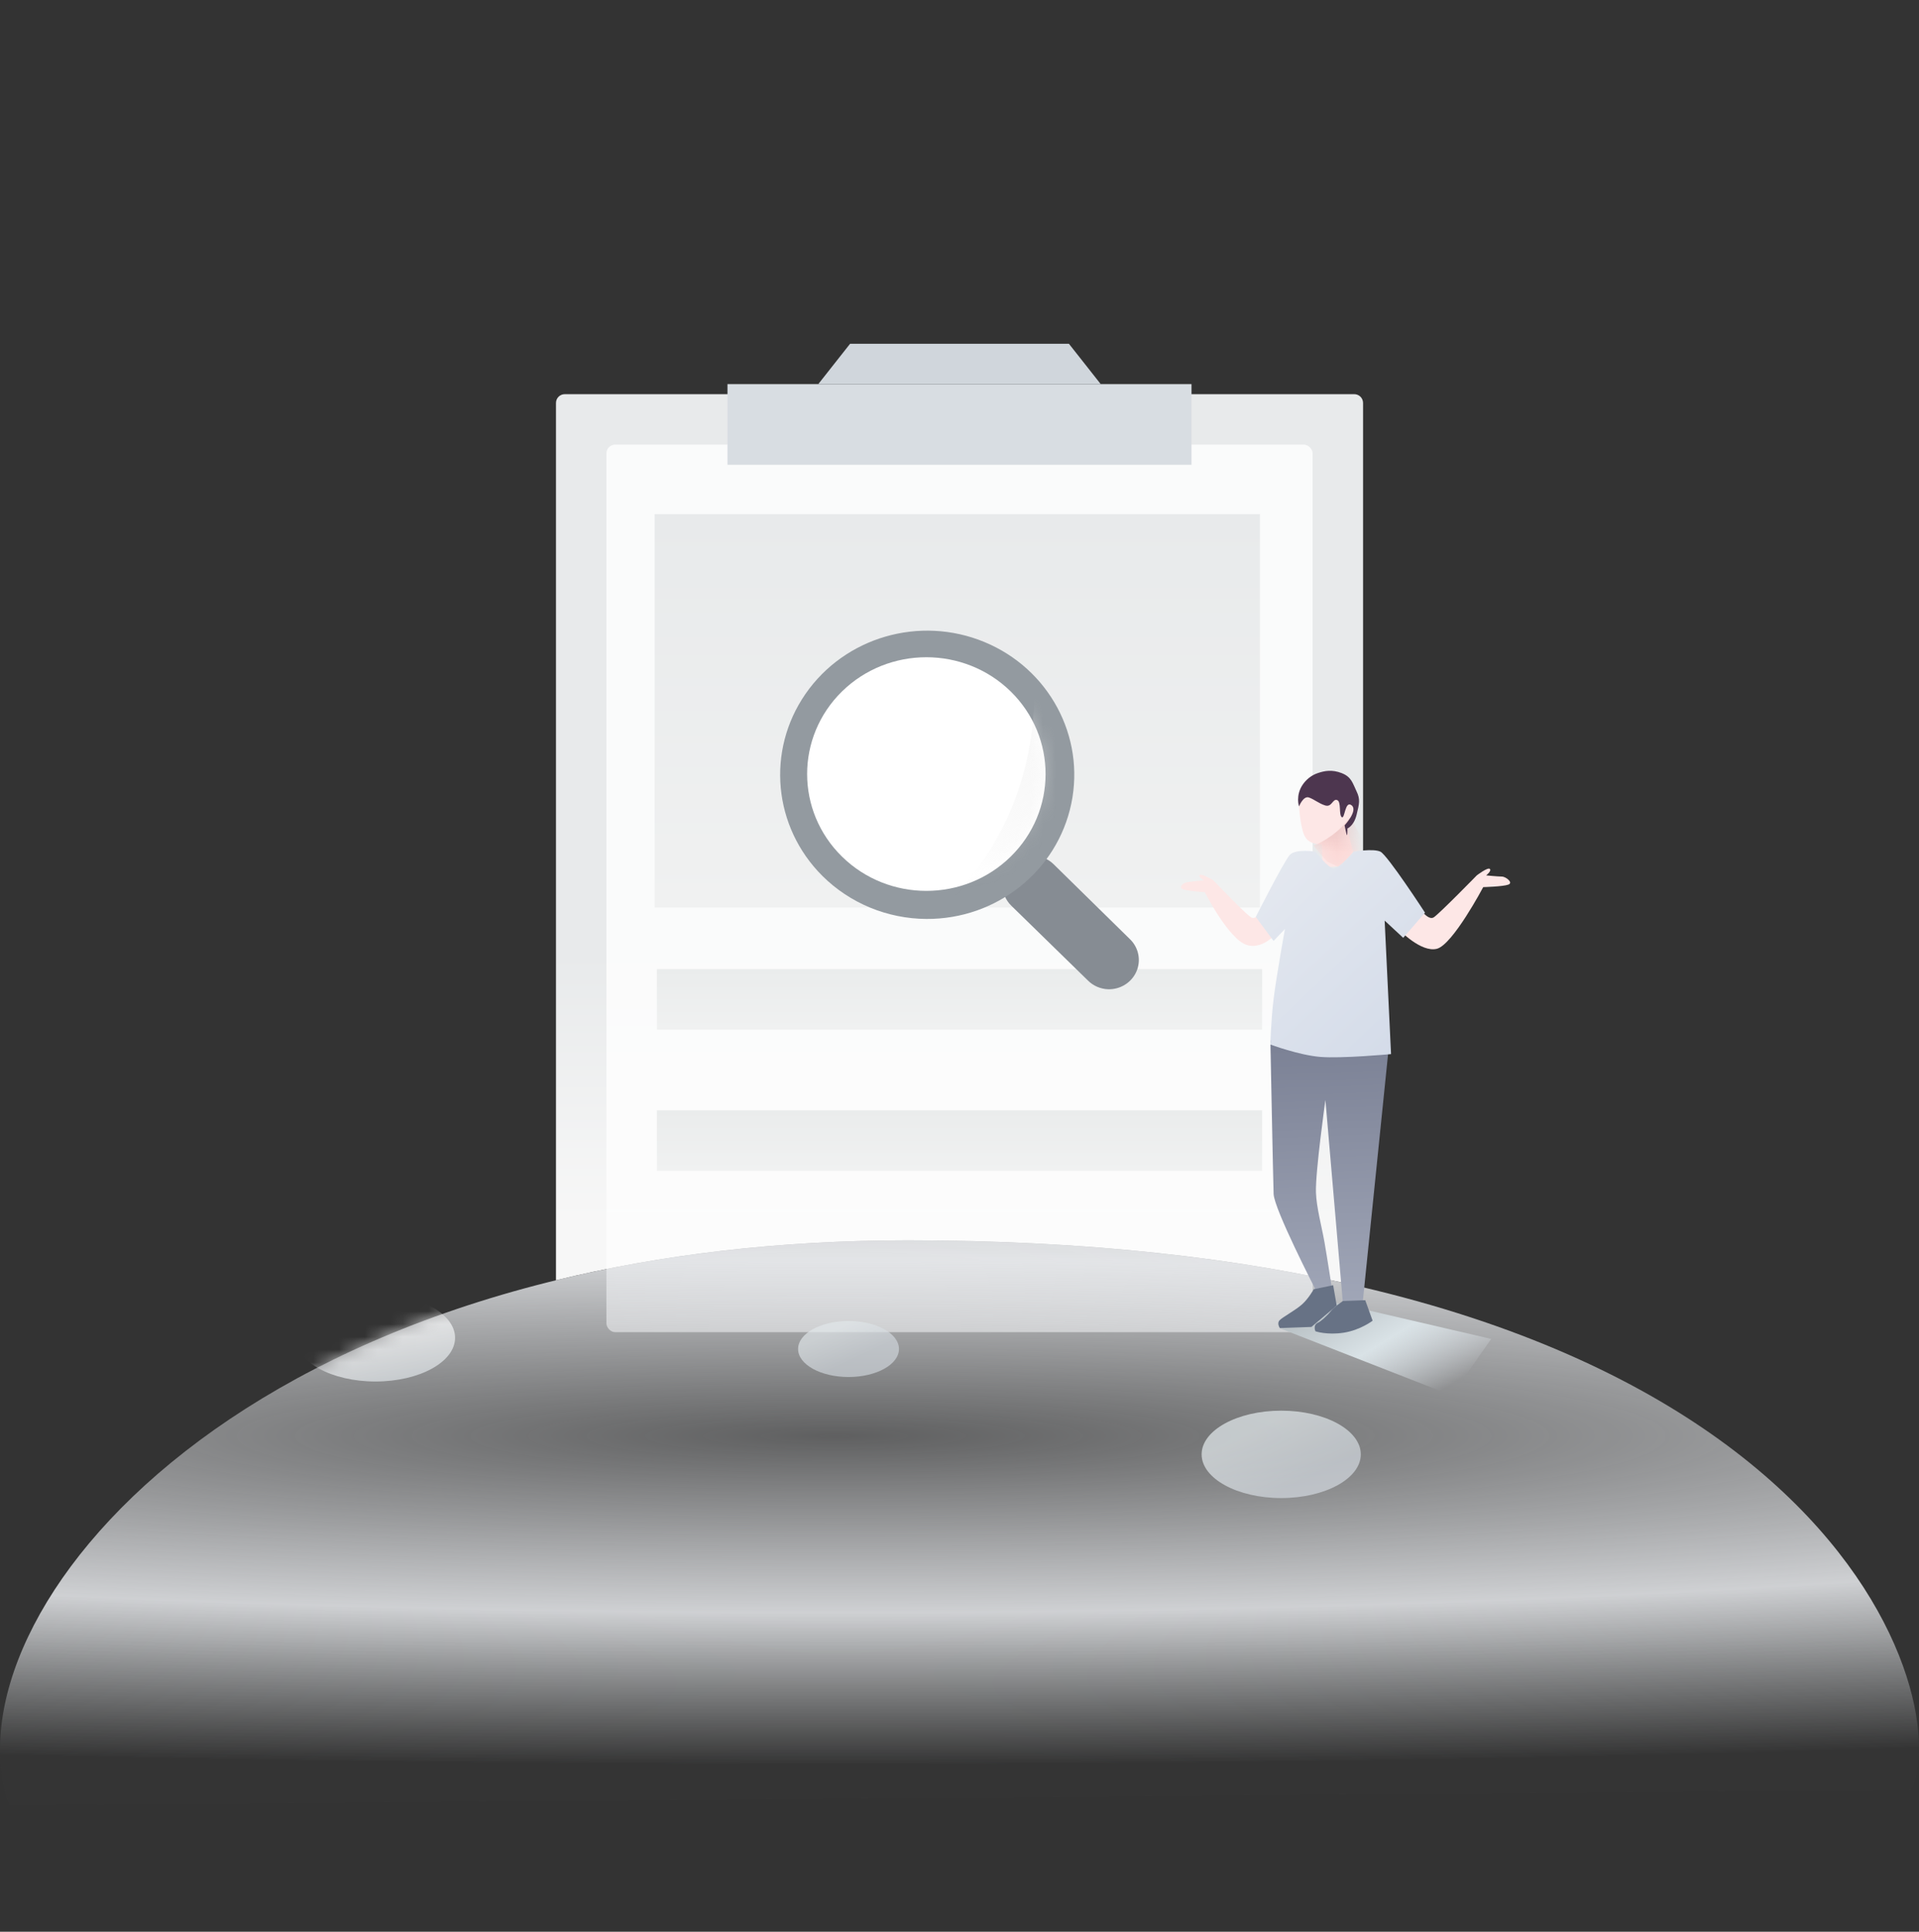 <svg width="150" height="151" viewBox="0 0 150 151" fill="none" xmlns="http://www.w3.org/2000/svg">
<rect x="0" y="0" width="150" height="151" fill="#333333" stroke="none"/>
<path d="M105.858 30.812C106.237 30.812 106.544 31.119 106.544 31.497V100.625C96.822 98.34 85.082 96.951 70.962 96.951C60.688 96.951 51.518 98.107 43.459 100.074V31.497C43.459 31.119 43.766 30.812 44.145 30.812H105.858Z" fill="url(#paint0_linear_40006118_80110)"/>
<rect opacity="0.801" x="47.402" y="34.754" width="55.199" height="69.379" rx="0.685" fill="url(#paint1_linear_40006118_80110)"/>
<rect x="51.169" y="40.187" width="47.313" height="30.748" fill="url(#paint2_linear_40006118_80110)"/>
<rect x="51.344" y="75.752" width="47.313" height="4.73" fill="url(#paint3_linear_40006118_80110)"/>
<rect x="51.344" y="86.79" width="47.313" height="4.73" fill="url(#paint4_linear_40006118_80110)"/>
<rect x="56.863" y="30.025" width="36.273" height="6.307" fill="#D8DDE2"/>
<path d="M66.448 26.871H83.552L86.04 30.025H63.96L66.448 26.871Z" fill="#D0D6DC"/>
<path fill-rule="evenodd" clip-rule="evenodd" d="M86.625 77.328C87.581 77.351 88.454 76.801 88.83 75.94C89.206 75.079 89.008 74.081 88.331 73.42L82.359 67.557C81.446 66.662 79.964 66.662 79.05 67.557C78.136 68.452 78.136 69.903 79.05 70.797L85.038 76.644C85.457 77.064 86.025 77.309 86.625 77.328Z" fill="#868C93"/>
<path fill-rule="evenodd" clip-rule="evenodd" d="M64.289 68.474C60.441 64.646 59.886 58.687 62.963 54.24C66.041 49.793 71.894 48.095 76.945 50.184C81.996 52.273 84.839 57.568 83.736 62.831C82.633 68.095 77.891 71.863 72.409 71.832C69.355 71.812 66.434 70.604 64.289 68.474Z" fill="#939AA0"/>
<path fill-rule="evenodd" clip-rule="evenodd" d="M65.814 54.05C62.179 57.619 62.182 63.4 65.821 66.964C69.46 70.529 75.358 70.529 78.997 66.964C82.635 63.4 82.639 57.619 79.004 54.05C75.36 50.484 69.458 50.484 65.814 54.05Z" fill="white"/>
<mask id="mask0_40006118_80110" style="mask-type:luminance" maskUnits="userSpaceOnUse" x="63" y="51" width="19" height="19">
<path fill-rule="evenodd" clip-rule="evenodd" d="M65.814 54.05C62.179 57.619 62.182 63.4 65.821 66.964C69.46 70.529 75.358 70.529 78.997 66.964C82.635 63.4 82.639 57.619 79.004 54.05C75.36 50.484 69.458 50.484 65.814 54.05Z" fill="white"/>
</mask>
<g mask="url(#mask0_40006118_80110)">
<path d="M80.856 53.869C80.856 62.727 76.541 69.568 70.371 73.432C64.2 77.296 81.721 70.933 81.721 70.933L85.183 58.743C85.183 58.743 80.856 45.012 80.856 53.869Z" fill="url(#paint5_linear_40006118_80110)"/>
</g>
<path d="M149.376 139.909C152.994 132.75 142.654 96.952 70.961 96.952C19.214 96.952 -4.537 126.253 0.714 141.103L149.376 139.909Z" fill="url(#paint6_radial_40006118_80110)"/>
<mask id="mask1_40006118_80110" style="mask-type:luminance" maskUnits="userSpaceOnUse" x="0" y="96" width="150" height="46">
<path d="M149.376 139.909C152.994 132.75 142.654 96.952 70.961 96.952C19.214 96.952 -4.537 126.253 0.714 141.103L149.376 139.909Z" fill="white"/>
</mask>
<g mask="url(#mask1_40006118_80110)">
<ellipse opacity="0.672" cx="66.326" cy="105.448" rx="3.943" ry="2.19" fill="url(#paint7_linear_40006118_80110)"/>
<ellipse opacity="0.73" cx="100.147" cy="113.684" rx="6.221" ry="3.416" fill="url(#paint8_linear_40006118_80110)"/>
<ellipse opacity="0.73" cx="29.351" cy="104.573" rx="6.221" ry="3.416" fill="url(#paint9_linear_40006118_80110)"/>
</g>
<path d="M100.032 103.824L113.472 109.076L116.558 104.661L103.036 101.516L100.032 103.824Z" fill="url(#paint10_linear_40006118_80110)"/>
<path d="M99.3 81.333L108.534 82.06L106.483 102.144C106.483 102.144 106.304 102.345 105.868 102.267C105.432 102.189 104.975 101.947 104.975 101.947L103.602 85.981C103.602 85.981 102.808 91.626 102.863 93.215C102.905 94.411 103.314 95.871 103.533 97.12C103.722 98.195 104.118 100.763 104.118 100.763C104.118 100.763 103.65 100.977 103.401 101.025C103.151 101.073 102.832 100.808 102.832 100.808C102.832 100.808 99.595 94.524 99.553 93.33C99.511 92.137 99.3 81.333 99.3 81.333Z" fill="url(#paint11_linear_40006118_80110)"/>
<path d="M102.689 100.777C102.689 100.777 102.277 101.518 101.766 101.969C101.256 102.421 100.248 102.96 100.018 103.205C99.788 103.45 100.039 103.811 100.039 103.811L102.51 103.724L104.484 102.054L104.208 100.463L102.689 100.777Z" fill="#677285"/>
<path d="M106.715 101.636L107.292 103.236C107.292 103.236 106.344 103.969 105.036 104.173C103.727 104.377 102.825 104.064 102.825 104.064C102.825 104.064 102.589 103.588 103.034 103.384C103.239 103.291 103.697 102.902 104.1 102.405C104.281 102.18 104.966 101.697 104.966 101.697L106.715 101.636Z" fill="#677285"/>
<path d="M110.851 70.862C110.851 70.862 111.608 72.013 112.072 71.705C112.536 71.397 115.433 68.428 115.433 68.428C115.433 68.428 116.294 67.765 116.454 67.922C116.613 68.08 116.166 68.428 116.166 68.428C116.166 68.428 117.107 68.52 117.401 68.52C117.694 68.52 118.312 68.99 117.908 69.147C117.504 69.305 115.937 69.344 115.937 69.344C115.937 69.344 113.557 73.845 112.316 74.164C111.076 74.483 109.368 72.678 109.368 72.678L110.851 70.862Z" fill="#FDE7E6"/>
<path d="M98.76 70.945C98.76 70.945 98.264 71.961 97.814 71.717C97.364 71.473 94.841 68.813 94.841 68.813C94.841 68.813 94.001 68.298 93.796 68.391C93.59 68.483 94.097 68.813 94.097 68.813C94.097 68.813 92.861 68.913 92.628 69.006C92.396 69.1 92.125 69.386 92.476 69.517C92.828 69.647 94.174 69.74 94.174 69.74C94.174 69.74 96.045 73.437 97.462 73.869C98.88 74.301 100.087 72.598 100.087 72.598L98.76 70.945Z" fill="#FDE7E6"/>
<path d="M103.348 67.834V66.017C103.348 66.017 102.407 66.065 102.024 65.434C101.641 64.804 101.538 63.014 101.538 63.014L101.826 62.184L104.663 62.065L106.153 63.334L105.459 64.56L105.327 64.796L105.988 67.581L103.348 67.834Z" fill="#FDE7E6"/>
<mask id="mask2_40006118_80110" style="mask-type:luminance" maskUnits="userSpaceOnUse" x="101" y="62" width="6" height="6">
<path d="M103.348 67.834V66.017C103.348 66.017 102.407 66.065 102.024 65.434C101.641 64.804 101.538 63.014 101.538 63.014L101.826 62.184L104.663 62.065L106.153 63.334L105.459 64.56L105.327 64.796L105.988 67.581L103.348 67.834Z" fill="white"/>
</mask>
<g mask="url(#mask2_40006118_80110)">
<path d="M105.193 64.291C104.355 65.334 102.905 66.063 102.716 66.063C102.528 66.063 103.771 67.37 103.771 67.37L104.782 67.834L106.217 67.529L106.73 66.063L105.825 64.398C105.825 64.398 106.032 63.249 105.193 64.291Z" fill="url(#paint12_linear_40006118_80110)"/>
</g>
<path d="M98.157 71.675L99.551 73.552L100.44 72.614C100.44 72.614 99.764 76.321 99.551 78.099C99.338 79.877 99.298 81.648 99.298 81.648C99.298 81.648 101.53 82.477 103.194 82.616C104.858 82.756 108.732 82.397 108.732 82.397L108.232 71.961L109.683 73.308L111.386 71.341C111.386 71.341 108.454 66.834 107.899 66.572C107.345 66.309 105.803 66.572 105.803 66.572C105.803 66.572 104.709 67.866 104.266 67.884C103.822 67.902 102.838 66.572 102.838 66.572C102.838 66.572 101.266 66.321 100.809 66.834C100.352 67.348 98.157 71.675 98.157 71.675Z" fill="url(#paint13_linear_40006118_80110)"/>
<path d="M101.539 63.033C101.539 63.033 101.873 62.189 102.309 62.336C102.722 62.475 103.08 62.806 103.594 62.962C104.107 63.117 104.164 62.419 104.513 62.537C104.862 62.655 104.632 63.681 104.878 63.873C105.124 64.064 105.124 62.537 105.649 62.948C106.173 63.359 105.101 64.516 105.101 64.516C105.101 64.516 105.239 65.227 105.283 65.276C105.327 65.324 105.322 64.758 105.322 64.758C105.322 64.758 105.823 64.566 106.036 63.699C106.25 62.831 106.342 62.486 106.036 61.856C105.731 61.225 105.643 60.732 104.878 60.434C104.113 60.137 103.532 60.253 102.997 60.434C102.462 60.615 102.074 60.975 101.827 61.333C101.25 62.183 101.539 63.033 101.539 63.033Z" fill="#4D364F"/>
<defs>
<linearGradient id="paint0_linear_40006118_80110" x1="85.458" y1="95.381" x2="85.458" y2="74.522" gradientUnits="userSpaceOnUse">
<stop stop-color="#F7F7F7"/>
<stop offset="1" stop-color="#E8EAEB"/>
</linearGradient>
<linearGradient id="paint1_linear_40006118_80110" x1="47.402" y1="34.754" x2="47.402" y2="104.134" gradientUnits="userSpaceOnUse">
<stop stop-color="white"/>
<stop offset="0.746" stop-color="white"/>
<stop offset="1" stop-color="white" stop-opacity="0.698"/>
</linearGradient>
<linearGradient id="paint2_linear_40006118_80110" x1="51.169" y1="40.187" x2="51.169" y2="70.934" gradientUnits="userSpaceOnUse">
<stop stop-color="#E8EAEB"/>
<stop offset="1" stop-color="#F0F1F1"/>
</linearGradient>
<linearGradient id="paint3_linear_40006118_80110" x1="51.344" y1="75.752" x2="51.344" y2="80.482" gradientUnits="userSpaceOnUse">
<stop stop-color="#EAECEC"/>
<stop offset="1" stop-color="#F0F1F1"/>
</linearGradient>
<linearGradient id="paint4_linear_40006118_80110" x1="51.344" y1="86.79" x2="51.344" y2="91.52" gradientUnits="userSpaceOnUse">
<stop stop-color="#EAECEC"/>
<stop offset="1" stop-color="#F0F1F1"/>
</linearGradient>
<linearGradient id="paint5_linear_40006118_80110" x1="78.166" y1="55.392" x2="70.858" y2="63.872" gradientUnits="userSpaceOnUse">
<stop stop-color="#EEEEEE" stop-opacity="0.367"/>
<stop offset="1" stop-color="#D8D8D8" stop-opacity="0.01"/>
</linearGradient>
<radialGradient id="paint6_radial_40006118_80110" cx="0" cy="0" r="1" gradientUnits="userSpaceOnUse" gradientTransform="translate(65.055 112.264) rotate(-90) scale(25.67 268.099)">
<stop stop-color="#EBEDF0" stop-opacity="0.24"/>
<stop offset="0.537" stop-color="#EBEDF0" stop-opacity="0.846"/>
<stop offset="1" stop-color="#E0E4E7" stop-opacity="0.01"/>
</radialGradient>
<linearGradient id="paint7_linear_40006118_80110" x1="63.153" y1="104.868" x2="64.354" y2="107.437" gradientUnits="userSpaceOnUse">
<stop stop-color="#E1E7EA"/>
<stop offset="1" stop-color="#D0D6DC"/>
</linearGradient>
<linearGradient id="paint8_linear_40006118_80110" x1="94.923" y1="113.364" x2="97.121" y2="117.949" gradientUnits="userSpaceOnUse">
<stop stop-color="#E1E7EA"/>
<stop offset="1" stop-color="#D0D6DC"/>
</linearGradient>
<linearGradient id="paint9_linear_40006118_80110" x1="25.385" y1="104.628" x2="26.628" y2="109.583" gradientUnits="userSpaceOnUse">
<stop stop-color="#FBFBFB"/>
<stop offset="1" stop-color="#D9DFE3"/>
</linearGradient>
<linearGradient id="paint10_linear_40006118_80110" x1="96.371" y1="105.902" x2="102.018" y2="115.147" gradientUnits="userSpaceOnUse">
<stop stop-color="#B7BFC3"/>
<stop offset="0.487" stop-color="#D9E2E6"/>
<stop offset="1" stop-color="#E6EDF3" stop-opacity="0.01"/>
</linearGradient>
<linearGradient id="paint11_linear_40006118_80110" x1="109.201" y1="102.181" x2="108.467" y2="81.171" gradientUnits="userSpaceOnUse">
<stop stop-color="#A1A7B8"/>
<stop offset="1" stop-color="#7B8195"/>
</linearGradient>
<linearGradient id="paint12_linear_40006118_80110" x1="105.591" y1="66.614" x2="105.591" y2="64.854" gradientUnits="userSpaceOnUse">
<stop stop-color="#FBD8D6"/>
<stop offset="1" stop-color="#EAC0BE" stop-opacity="0.7"/>
</linearGradient>
<linearGradient id="paint13_linear_40006118_80110" x1="91.464" y1="73.844" x2="105.373" y2="88.516" gradientUnits="userSpaceOnUse">
<stop stop-color="#E5E9F0"/>
<stop offset="1" stop-color="#D2DAE8"/>
</linearGradient>
</defs>
</svg>
